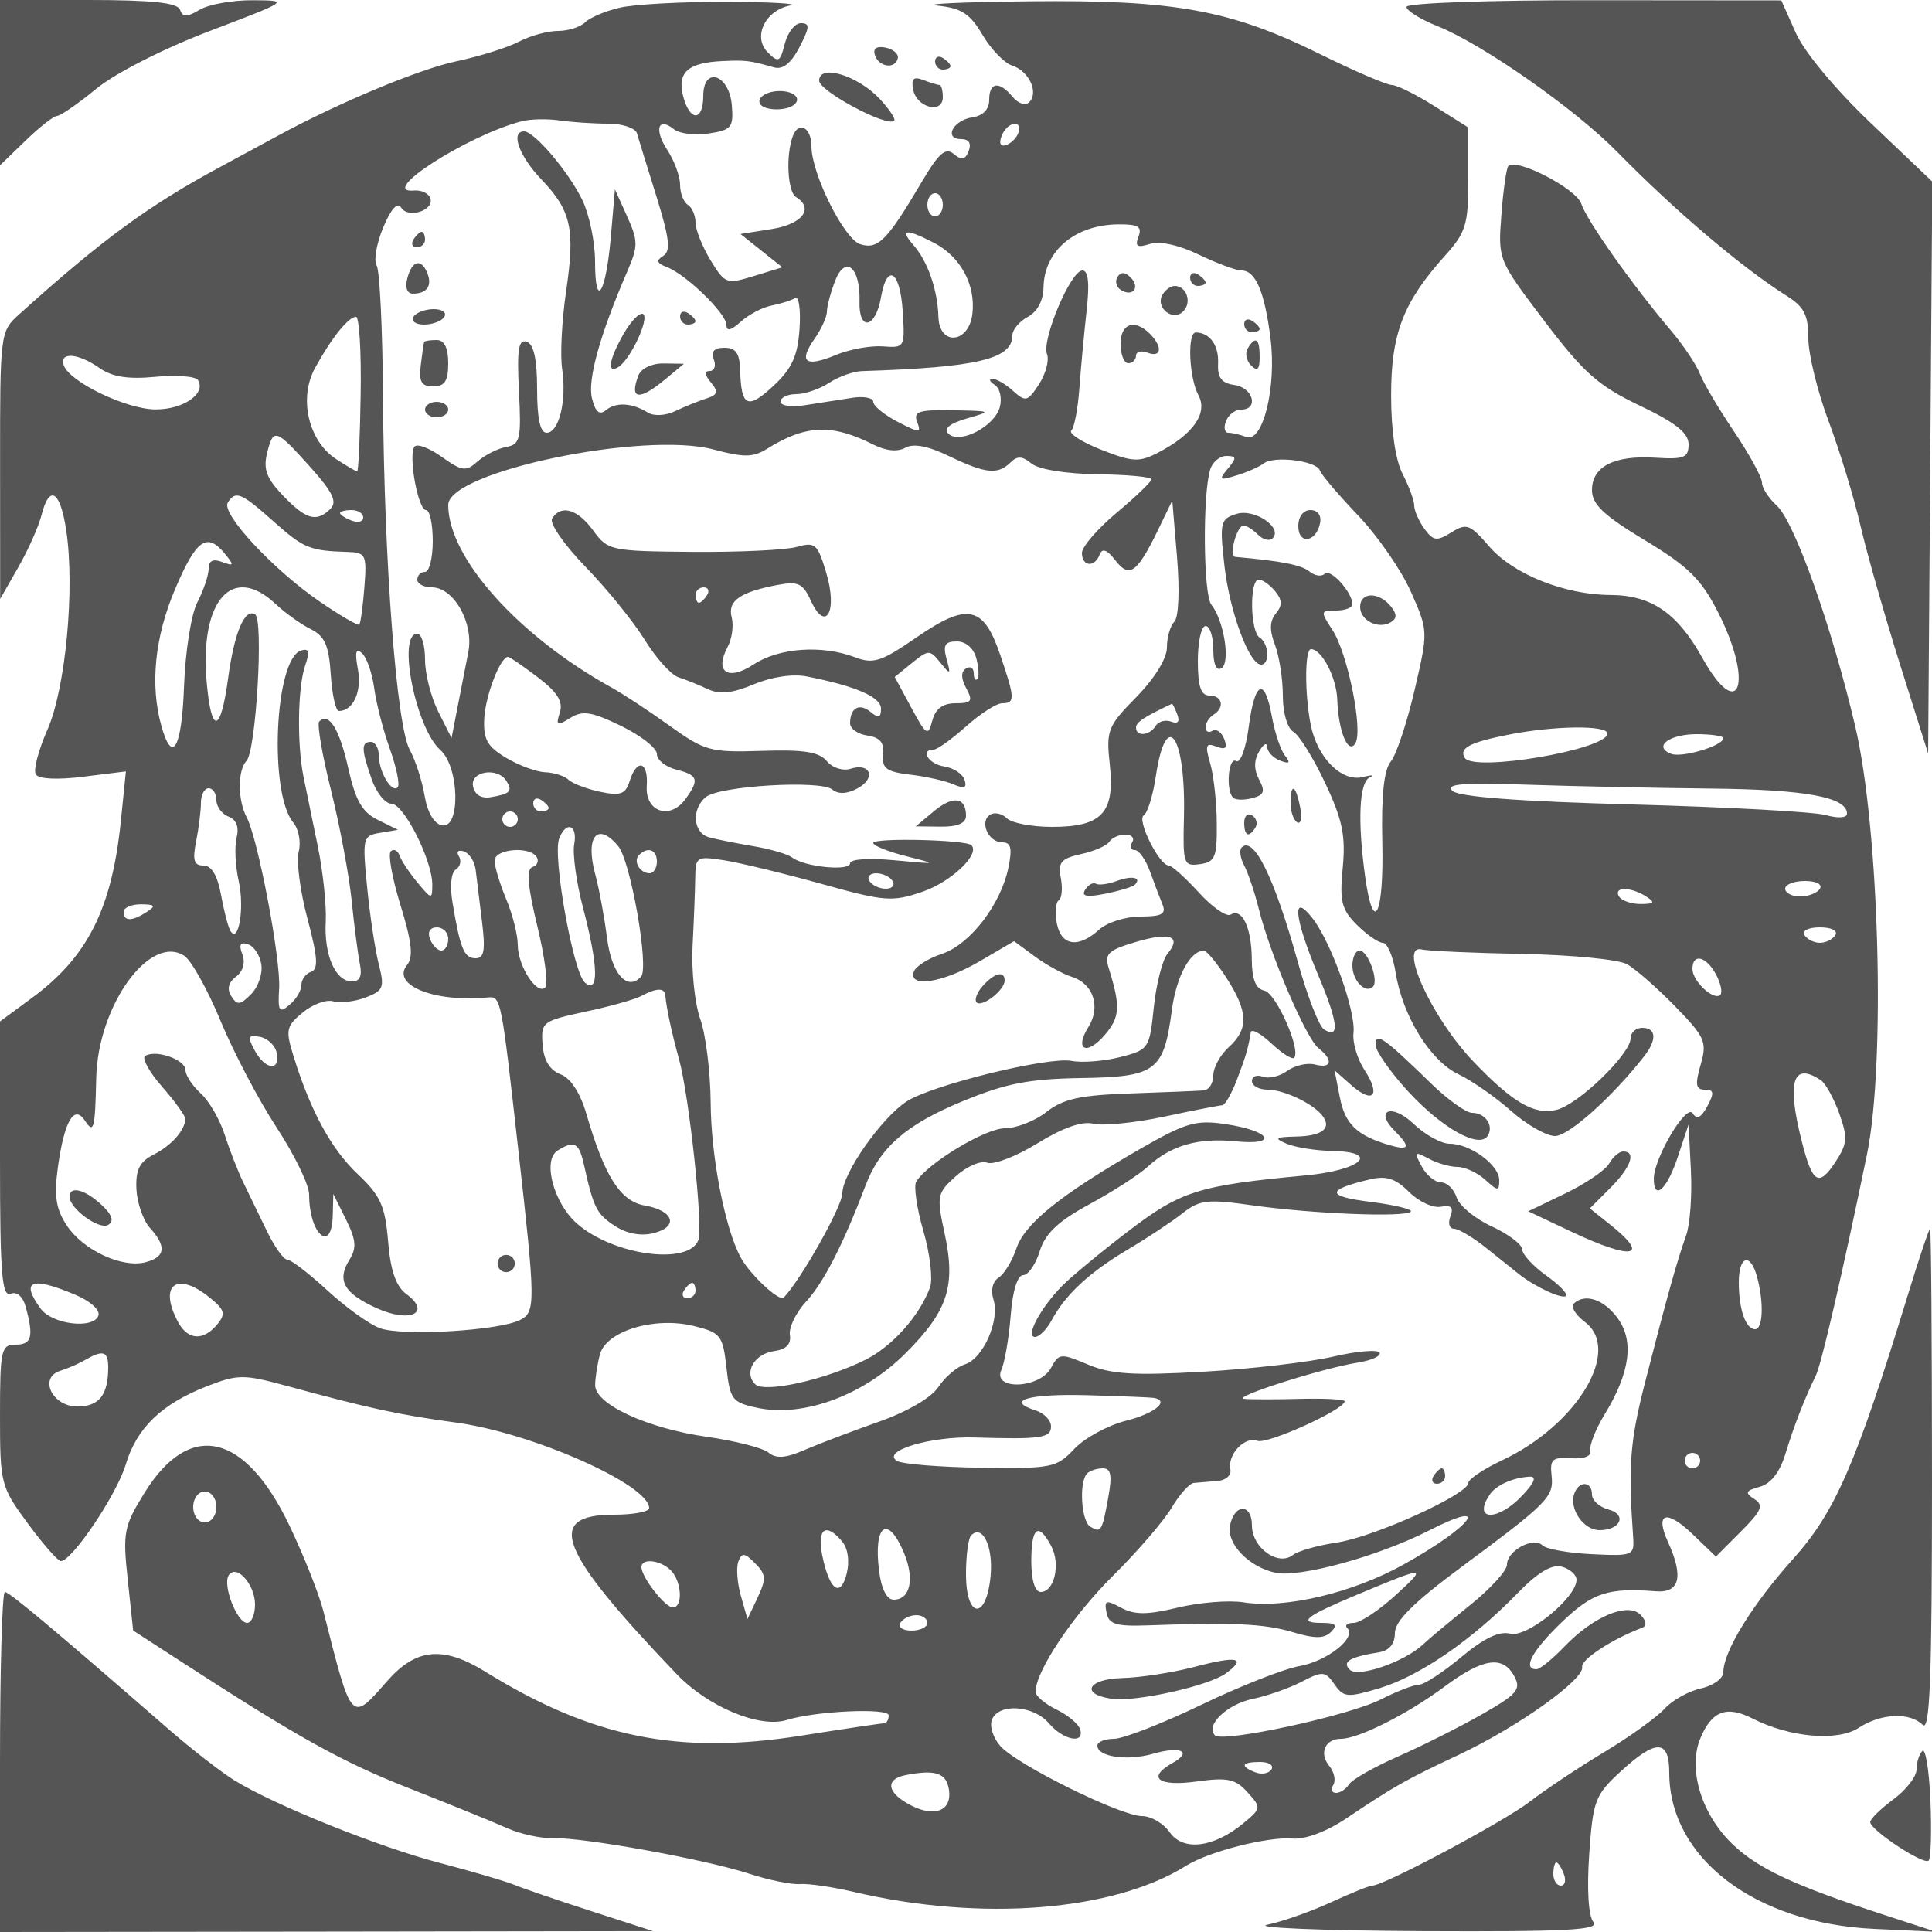 <svg xmlns="http://www.w3.org/2000/svg" version="1.0" width="250" height="250" viewBox="0 0 250 250" preserveAspectRatio="xMidYMid meet">
<g transform="translate(0,250) scale(0.01,-0.01)" fill="#555555" stroke="none">
<path d="M0 23930 l0 -1069 330 319 c181 176 365 320 408 320 43 0 272 158 508 352 248 203 867 518 1467 747 1036 394 1037 395 561 398 -262 2 -572 -53 -688 -122 -170 -100 -221 -100 -257 0 -33 90 -365 125 -1187 125 l-1142 0 0 -1070z"/>
<path d="M8016 24900 c-184 -43 -384 -128 -445 -189 -61 -61 -219 -111 -351 -111 -131 0 -359 -62 -505 -139 -146 -76 -512 -191 -815 -255 -480 -102 -1521 -537 -2300 -960 -137 -75 -472 -256 -743 -402 -934 -503 -1535 -943 -2612 -1914 -242 -218 -245 -242 -244 -1950 l1 -1730 234 409 c129 225 264 529 301 675 102 405 243 318 320 -197 114 -757 -9 -2049 -244 -2581 -116 -263 -184 -522 -150 -577 37 -60 279 -72 614 -30 l552 69 -66 -649 c-116 -1130 -430 -1753 -1151 -2283 l-412 -303 0 -1789 c0 -1472 24 -1778 137 -1735 84 32 161 -37 198 -178 103 -382 75 -481 -135 -481 -185 0 -200 -67 -200 -912 0 -888 9 -924 359 -1400 197 -268 390 -488 428 -488 145 0 722 858 839 1246 142 476 463 786 1052 1016 393 154 476 155 1000 13 1114 -303 1480 -382 2222 -483 989 -134 2500 -804 2500 -1107 0 -47 -204 -85 -453 -85 -904 0 -724 -460 805 -2059 407 -427 1077 -707 1428 -598 376 117 1320 160 1320 60 0 -57 -28 -103 -63 -103 -35 0 -512 -71 -1060 -158 -1597 -254 -2714 -29 -4100 828 -543 335 -893 302 -1264 -120 -475 -541 -458 -559 -828 900 -55 220 -253 718 -438 1106 -576 1209 -1293 1372 -1877 427 -268 -433 -283 -511 -217 -1124 l70 -658 579 -375 c1560 -1012 2124 -1326 2999 -1669 522 -205 1088 -436 1258 -512 170 -77 440 -136 600 -131 392 11 1970 -275 2535 -460 251 -82 546 -142 656 -134 110 9 425 -37 700 -102 1650 -386 3356 -251 4300 340 291 183 1057 378 1373 351 166 -14 442 89 700 262 625 419 763 497 1460 825 758 357 1621 973 1590 1133 -19 95 387 361 777 508 62 24 55 86 -19 165 -161 171 -610 -15 -988 -409 -154 -161 -317 -293 -362 -293 -185 0 -56 239 327 608 399 383 599 449 1217 401 311 -25 364 187 159 637 -173 380 -22 428 319 101 l301 -289 323 324 c271 271 299 340 173 421 -125 81 -113 107 71 158 143 39 260 188 332 425 109 357 248 717 394 1014 73 150 346 1331 661 2858 243 1178 161 4212 -151 5542 -303 1291 -786 2650 -1017 2859 -104 95 -190 228 -190 296 0 69 -163 366 -361 660 -199 294 -398 631 -443 749 -46 118 -211 365 -367 550 -506 596 -1099 1435 -1167 1649 -62 194 -837 596 -944 489 -25 -26 -66 -309 -90 -630 -45 -583 -44 -584 556 -1376 509 -671 697 -838 1233 -1094 466 -222 633 -355 633 -502 0 -173 -58 -196 -428 -173 -534 34 -822 -113 -822 -419 0 -184 150 -326 685 -649 567 -343 730 -504 950 -938 461 -912 272 -1443 -208 -582 -324 582 -660 810 -1192 812 -588 3 -1254 269 -1562 625 -251 291 -296 308 -492 185 -189 -117 -233 -112 -349 46 -72 100 -132 235 -132 301 0 65 -67 248 -149 406 -93 177 -150 564 -150 1015 -1 802 156 1210 695 1810 274 305 304 403 304 1000 l0 661 -436 275 c-239 151 -488 275 -554 275 -65 0 -488 182 -939 405 -1154 568 -1872 698 -3753 678 -862 -9 -1396 -34 -1186 -56 309 -32 421 -105 582 -379 110 -187 283 -365 384 -397 216 -69 346 -347 221 -472 -50 -50 -142 -21 -215 67 -175 210 -304 194 -304 -39 0 -122 -80 -205 -217 -225 -251 -37 -377 -282 -144 -282 98 0 133 -56 96 -153 -44 -115 -91 -125 -193 -40 -107 89 -194 13 -414 -360 -449 -761 -566 -880 -797 -807 -209 67 -631 913 -631 1267 0 241 -163 333 -240 134 -94 -247 -70 -723 40 -791 237 -146 84 -350 -309 -413 l-409 -65 271 -216 270 -215 -368 -113 c-354 -109 -374 -102 -561 205 -106 174 -193 393 -194 486 0 93 -45 197 -100 231 -55 34 -100 151 -100 259 0 109 -74 310 -164 448 -176 268 -122 437 87 269 70 -56 272 -80 450 -53 292 44 320 79 297 362 -32 404 -370 516 -370 122 0 -334 -177 -332 -262 4 -76 304 66 429 512 449 300 14 354 7 667 -82 113 -32 220 54 328 262 134 259 137 310 18 310 -78 0 -171 -120 -208 -266 -60 -239 -82 -250 -221 -111 -198 199 -33 544 291 606 124 24 -247 45 -825 47 -577 2 -1200 -32 -1384 -76z m-150 -1500 c187 0 357 -56 376 -125 20 -69 133 -436 252 -816 169 -544 188 -708 88 -770 -95 -59 -84 -95 47 -145 251 -96 771 -602 771 -750 0 -85 60 -71 186 44 103 92 283 187 401 209 117 23 253 66 302 96 48 30 74 -149 57 -397 -24 -353 -97 -514 -338 -739 -332 -310 -417 -272 -430 194 -6 227 -55 299 -204 299 -133 0 -177 -48 -138 -150 32 -82 9 -150 -51 -150 -73 0 -68 -50 14 -149 101 -122 90 -160 -63 -209 -102 -33 -283 -106 -401 -163 -122 -58 -275 -66 -350 -19 -204 128 -415 140 -545 32 -83 -69 -136 -23 -180 154 -60 239 105 830 462 1654 136 314 135 386 -7 700 l-158 350 -53 -617 c-64 -737 -204 -953 -204 -315 0 248 -74 604 -164 792 -176 365 -621 890 -755 890 -178 0 -64 -319 221 -618 391 -409 443 -643 322 -1460 -54 -370 -77 -818 -50 -996 61 -409 -40 -826 -201 -826 -83 0 -123 184 -123 566 0 385 -43 581 -135 612 -106 36 -127 -99 -100 -640 32 -621 16 -689 -165 -722 -110 -20 -276 -104 -370 -187 -152 -135 -200 -128 -468 62 -164 117 -322 174 -351 126 -78 -126 50 -817 152 -817 48 0 87 -180 87 -400 0 -220 -45 -400 -100 -400 -55 0 -100 -45 -100 -100 0 -55 85 -100 188 -100 285 0 546 -464 472 -838 -34 -172 -96 -492 -139 -712 l-78 -400 -171 340 c-95 188 -172 491 -172 675 0 184 -45 335 -100 335 -264 0 -21 -1223 299 -1506 245 -217 263 -1021 21 -974 -103 20 -189 166 -225 381 -32 192 -119 462 -194 599 -170 313 -331 2439 -345 4550 -5 880 -42 1651 -82 1714 -40 63 -2 285 85 493 101 242 185 334 232 257 91 -147 434 -35 377 123 -22 62 -116 106 -210 98 -485 -42 686 712 1392 896 110 29 329 34 488 11 158 -23 440 -42 628 -42z m5311 -119 c-22 -65 -93 -136 -158 -158 -73 -24 -96 21 -58 119 69 181 276 219 216 39z m-977 -931 c0 -82 -45 -150 -100 -150 -55 0 -100 68 -100 150 0 83 45 150 100 150 55 0 100 -67 100 -150z m2532 -412 c-49 -127 -18 -147 147 -95 128 41 375 -13 634 -138 234 -113 482 -205 552 -205 182 0 298 -271 375 -876 81 -633 -99 -1361 -315 -1278 -78 30 -181 54 -230 54 -49 0 -63 68 -31 150 31 83 120 150 197 150 232 0 155 284 -86 318 -169 24 -222 94 -213 282 10 232 -107 395 -287 398 -114 3 -90 -584 33 -813 125 -233 -70 -509 -528 -745 -238 -123 -326 -119 -729 40 -252 99 -427 211 -388 250 39 38 85 284 104 545 19 261 61 711 93 1000 41 359 23 525 -54 525 -150 0 -529 -895 -458 -1082 31 -80 -16 -256 -104 -391 -147 -225 -173 -231 -335 -85 -96 87 -216 157 -267 156 -51 0 -37 -36 29 -78 67 -42 97 -171 67 -286 -66 -253 -523 -489 -667 -345 -64 64 18 132 240 196 330 95 326 97 -183 106 -439 8 -512 -16 -460 -151 56 -146 33 -146 -253 2 -173 90 -315 206 -315 258 0 52 -124 76 -275 52 -151 -23 -421 -66 -600 -94 -180 -30 -325 -10 -325 45 0 53 92 97 204 97 111 0 303 66 425 146 122 80 312 148 422 152 1490 47 1949 155 1949 461 0 74 90 182 200 241 123 66 201 212 203 379 6 474 406 813 969 818 256 2 309 -30 260 -159z m-2648 -79 c344 -179 542 -542 499 -918 -44 -387 -429 -423 -440 -41 -10 347 -138 718 -320 925 -186 212 -105 222 261 34z m-962 -761 c-11 -391 208 -349 278 55 79 451 247 344 281 -180 30 -470 26 -477 -257 -455 -158 12 -432 -38 -609 -112 -394 -163 -487 -92 -275 210 88 126 160 283 160 350 0 66 47 244 104 394 132 348 331 185 318 -262z m-6455 -1198 c-8 -550 -29 -1000 -45 -1000 -16 0 -139 72 -274 160 -359 236 -486 790 -270 1181 214 389 431 659 529 659 42 0 69 -450 60 -1000z m-3380 338 c166 -116 370 -148 725 -114 272 26 519 7 550 -43 108 -174 -191 -381 -549 -379 -379 1 -1118 358 -1189 573 -57 175 188 156 463 -37z m10016 -992 c160 -81 312 -96 412 -40 105 59 295 23 567 -109 470 -227 632 -243 794 -81 87 87 153 84 271 -14 92 -76 443 -133 855 -139 384 -5 698 -34 698 -65 0 -30 -202 -225 -450 -432 -247 -207 -450 -441 -450 -521 0 -178 166 -192 230 -20 33 86 95 63 202 -75 182 -236 280 -167 551 389 l186 384 62 -735 c35 -427 21 -776 -35 -832 -53 -53 -96 -203 -96 -334 0 -142 -159 -400 -395 -641 -373 -380 -393 -430 -344 -879 67 -620 -103 -802 -748 -802 -260 0 -523 50 -584 111 -61 61 -159 83 -216 47 -143 -88 -26 -358 156 -358 113 0 131 -75 80 -325 -98 -480 -498 -998 -863 -1119 -177 -58 -339 -162 -362 -231 -69 -213 381 -141 853 136 l445 260 266 -196 c146 -108 364 -228 484 -266 276 -88 374 -388 212 -648 -187 -299 -21 -377 214 -100 195 228 203 368 50 857 -59 189 -13 234 343 341 448 134 605 78 417 -150 -67 -80 -146 -392 -178 -693 -55 -536 -65 -550 -436 -645 -209 -53 -491 -75 -627 -49 -302 58 -1812 -313 -2136 -525 -328 -215 -831 -935 -831 -1189 0 -165 -537 -1119 -759 -1349 -56 -58 -440 302 -558 522 -204 382 -383 1305 -387 1999 -3 396 -63 884 -135 1084 -71 201 -116 628 -99 950 17 322 32 716 34 874 4 277 19 286 379 229 206 -33 772 -170 1257 -305 815 -227 913 -235 1302 -102 373 127 753 487 636 603 -71 71 -1270 99 -1270 29 0 -35 191 -112 425 -171 417 -105 415 -106 -150 -53 -332 32 -575 15 -575 -39 0 -106 -595 -47 -750 75 -55 43 -280 109 -500 146 -220 37 -479 89 -575 115 -207 57 -231 364 -42 521 175 145 1483 223 1636 98 78 -64 190 -59 327 14 244 131 171 337 -90 254 -99 -32 -235 12 -307 99 -99 119 -298 151 -839 133 -667 -22 -739 -2 -1190 321 -264 190 -605 414 -758 499 -1208 669 -2112 1680 -2112 2362 0 431 2531 959 3435 717 390 -104 511 -103 691 10 500 312 841 325 1377 53z m-7275 -304 c278 -311 337 -437 249 -525 -180 -180 -315 -142 -614 169 -215 225 -259 343 -206 554 81 326 110 317 571 -198z m11860 -6 c-122 -148 -110 -157 113 -88 137 42 294 111 349 154 134 105 687 36 729 -90 19 -55 241 -316 493 -580 253 -264 561 -709 685 -989 225 -508 225 -510 47 -1275 -98 -421 -236 -836 -307 -922 -89 -107 -124 -440 -110 -1051 21 -947 -116 -1212 -223 -431 -99 722 -76 1214 61 1277 69 31 27 33 -92 4 -272 -67 -587 250 -672 674 -80 401 -78 981 3 981 139 0 330 -366 340 -650 14 -412 141 -720 234 -569 103 166 -99 1166 -296 1467 -158 242 -157 252 46 252 117 0 212 36 212 81 0 155 -284 468 -358 395 -40 -41 -129 -28 -198 29 -102 85 -369 137 -960 189 -86 8 19 406 108 406 37 0 121 -53 186 -118 65 -65 150 -87 189 -48 138 138 -235 390 -468 316 -208 -66 -218 -109 -155 -670 68 -598 321 -1280 475 -1280 115 0 101 276 -19 350 -123 76 -134 750 -12 750 48 0 144 -67 212 -150 94 -113 96 -184 10 -288 -81 -98 -85 -215 -12 -406 56 -148 102 -444 102 -658 0 -223 58 -422 137 -468 75 -44 261 -343 412 -665 223 -473 265 -680 226 -1092 -42 -436 -16 -541 183 -741 128 -127 279 -232 336 -232 57 0 132 -174 166 -387 89 -560 448 -1140 811 -1313 173 -82 480 -296 682 -475 201 -179 458 -325 570 -325 175 0 742 507 1152 1032 168 215 158 368 -25 368 -82 0 -150 -61 -150 -135 0 -202 -673 -854 -955 -925 -290 -73 -571 91 -1085 630 -534 561 -972 1519 -660 1444 83 -20 668 -46 1300 -58 633 -12 1240 -71 1350 -131 110 -60 391 -306 624 -545 392 -402 417 -461 332 -758 -74 -258 -63 -322 54 -322 119 0 125 -41 33 -214 -81 -150 -137 -177 -190 -92 -80 131 -503 -580 -503 -847 0 -292 171 -138 309 278 l141 425 30 -591 c17 -325 -11 -708 -63 -850 -114 -316 -248 -795 -533 -1909 -193 -756 -216 -1064 -151 -1994 16 -234 -6 -243 -533 -217 -302 14 -591 66 -640 114 -119 116 -460 -69 -460 -250 0 -77 -214 -311 -475 -521 -261 -210 -536 -440 -610 -510 -240 -227 -842 -435 -949 -328 -104 104 -1 164 384 227 128 21 200 110 200 248 0 154 242 395 850 846 1138 844 1208 915 1177 1194 -23 207 12 238 251 222 171 -12 268 26 251 100 -15 65 69 277 186 469 328 538 383 948 167 1243 -178 246 -429 327 -570 186 -39 -39 27 -145 147 -236 481 -363 -98 -1331 -1070 -1788 -241 -113 -439 -246 -439 -294 0 -146 -1220 -700 -1700 -771 -247 -37 -503 -109 -569 -161 -192 -151 -531 93 -531 383 0 286 -228 284 -284 -3 -45 -235 242 -534 587 -610 311 -68 1335 213 1987 546 839 428 557 52 -330 -441 -663 -368 -1531 -573 -2069 -488 -188 30 -570 -1 -850 -68 -397 -95 -558 -96 -734 -2 -197 106 -220 98 -189 -63 30 -151 123 -180 534 -165 1111 40 1510 21 1873 -87 289 -87 410 -86 498 2 89 89 61 117 -120 117 -320 0 -213 85 470 370 885 371 904 370 485 -12 -215 -197 -459 -358 -541 -358 -83 0 -120 -30 -83 -67 124 -125 -260 -429 -623 -493 -198 -35 -770 -261 -1271 -502 -500 -241 -1007 -438 -1125 -438 -118 0 -215 -40 -215 -88 0 -146 387 -202 723 -105 356 102 513 27 251 -119 -339 -190 -189 -309 305 -241 405 56 507 35 663 -138 181 -200 180 -209 -53 -402 -384 -317 -779 -365 -953 -117 -81 116 -243 210 -359 210 -274 0 -1609 659 -1831 904 -93 104 -144 258 -111 342 84 219 536 191 738 -46 189 -221 467 -272 403 -75 -22 69 -161 184 -308 255 -148 72 -268 175 -268 229 0 264 481 985 999 1498 318 315 660 712 761 882 101 171 230 316 287 322 56 5 193 17 303 25 111 8 187 74 171 150 -40 193 186 433 350 370 127 -49 1129 405 1129 512 0 25 -259 39 -575 31 -316 -9 -643 -8 -725 0 -176 18 1002 394 1474 470 179 29 303 87 277 129 -26 42 -299 18 -607 -54 -308 -71 -1063 -159 -1677 -194 -898 -51 -1190 -33 -1489 93 -353 149 -376 147 -478 -43 -144 -270 -764 -294 -642 -25 43 96 97 411 120 700 24 319 88 525 161 525 66 0 163 140 215 310 72 231 237 387 646 609 303 164 640 382 750 483 300 276 651 378 1135 330 570 -58 463 134 -125 222 -385 57 -513 20 -1104 -319 -1030 -593 -1495 -966 -1604 -1289 -55 -163 -158 -333 -230 -378 -77 -49 -105 -165 -67 -283 85 -270 -132 -764 -368 -839 -106 -34 -261 -166 -344 -293 -91 -139 -402 -320 -773 -451 -341 -120 -771 -283 -956 -363 -247 -107 -370 -117 -468 -36 -73 61 -430 152 -794 204 -777 110 -1453 422 -1451 670 1 95 29 274 62 397 81 304 707 493 1215 368 348 -86 375 -120 422 -538 47 -416 74 -452 400 -521 592 -127 1372 160 1917 705 550 551 654 869 505 1557 -104 481 -97 516 147 736 141 127 323 205 405 174 82 -32 375 81 651 251 329 203 578 290 723 253 122 -30 532 11 912 91 379 81 719 147 755 148 36 1 121 148 189 327 118 309 146 405 181 617 8 51 127 -13 265 -142 137 -129 270 -213 295 -188 96 96 -233 840 -385 870 -111 23 -160 145 -162 400 -1 411 -125 675 -273 583 -54 -33 -240 96 -414 288 -174 191 -349 347 -388 348 -123 1 -417 591 -323 649 49 30 119 257 156 504 135 902 391 527 364 -536 -15 -599 -4 -630 207 -600 197 28 222 89 218 532 -2 275 -41 624 -86 776 -68 232 -55 266 81 214 119 -46 146 -20 101 98 -34 89 -102 136 -151 106 -50 -31 -90 -11 -90 44 0 55 45 128 100 162 151 93 120 250 -50 250 -111 0 -150 117 -150 450 0 248 45 450 100 450 55 0 100 -138 100 -306 0 -190 40 -281 106 -240 119 73 31 621 -132 823 -103 129 -114 1425 -14 1748 29 96 123 175 209 175 133 0 136 -24 19 -164z m-12345 -686 c388 -345 464 -377 957 -392 234 -7 248 -37 215 -458 -19 -247 -49 -464 -66 -482 -16 -18 -248 117 -515 300 -599 411 -1274 1137 -1187 1277 100 162 173 132 596 -245z m1157 53 c0 -53 -67 -71 -150 -39 -82 31 -150 75 -150 97 0 21 68 39 150 39 83 0 150 -44 150 -97z m-1787 -472 c120 -147 115 -160 -38 -103 -119 45 -175 17 -175 -86 0 -84 -65 -278 -145 -432 -81 -157 -157 -636 -174 -1095 -29 -800 -152 -1013 -293 -508 -148 529 -86 1150 177 1768 274 647 413 745 648 456z m652 -645 c125 -118 330 -265 456 -327 182 -90 235 -211 259 -586 17 -260 64 -473 105 -473 185 0 300 252 246 540 -41 224 -27 282 54 207 61 -56 131 -259 157 -450 25 -191 116 -545 203 -788 86 -242 132 -466 101 -497 -78 -78 -243 200 -244 413 -1 96 -47 175 -102 175 -128 0 -126 -96 10 -485 60 -173 175 -315 255 -315 160 0 531 -735 529 -1050 -1 -191 -9 -190 -189 26 -104 125 -209 282 -233 350 -25 68 -76 95 -115 59 -39 -36 18 -351 126 -700 146 -473 168 -670 85 -771 -212 -260 353 -488 1044 -421 171 16 173 6 397 -1993 221 -1959 222 -2077 24 -2179 -273 -141 -1536 -215 -1822 -106 -137 52 -442 272 -678 490 -236 217 -467 395 -515 395 -48 0 -168 169 -267 375 -100 206 -236 488 -303 625 -67 138 -175 413 -239 613 -64 200 -205 443 -313 540 -108 98 -196 233 -196 301 0 134 -382 269 -521 183 -47 -29 51 -208 218 -398 166 -190 302 -378 301 -417 -3 -146 -178 -344 -409 -462 -185 -94 -235 -196 -224 -447 9 -179 88 -406 175 -502 218 -241 201 -377 -56 -444 -305 -80 -811 157 -1022 478 -138 211 -164 380 -114 744 83 603 210 824 350 611 116 -176 132 -116 147 550 20 933 690 1866 1137 1584 92 -58 304 -438 472 -844 168 -407 495 -1028 726 -1381 231 -352 420 -742 420 -866 0 -516 295 -773 306 -268 l7 275 164 -330 c131 -264 140 -369 45 -521 -167 -268 -73 -434 353 -627 432 -196 714 -61 383 183 -134 99 -205 302 -236 682 -38 457 -98 591 -389 866 -345 324 -612 814 -833 1524 -108 347 -98 393 117 571 128 106 306 172 395 145 89 -26 277 -4 418 49 232 89 248 130 172 428 -47 181 -115 630 -151 997 -63 643 -57 669 167 706 l232 39 -261 129 c-203 100 -289 250 -382 667 -114 509 -251 731 -376 606 -31 -30 37 -429 151 -885 114 -456 234 -1099 268 -1429 33 -330 82 -701 107 -825 32 -153 -1 -225 -102 -225 -214 0 -363 339 -340 773 11 207 -35 647 -103 977 -68 330 -151 735 -185 900 -85 424 -75 1157 22 1438 62 182 49 228 -56 193 -339 -113 -415 -1843 -98 -2225 71 -85 102 -255 70 -378 -32 -122 19 -512 114 -867 133 -500 143 -653 46 -686 -69 -23 -125 -100 -125 -171 0 -71 -69 -187 -154 -257 -134 -112 -152 -84 -134 212 23 376 -274 1940 -420 2215 -117 221 -119 608 -2 731 123 131 223 1825 111 1895 -135 83 -269 -234 -349 -825 -97 -717 -217 -738 -278 -48 -92 1054 332 1534 891 1009z m3394 -950 c255 -194 330 -314 285 -456 -54 -170 -38 -178 134 -71 161 101 275 83 658 -102 255 -124 464 -287 464 -364 0 -77 113 -167 250 -202 285 -71 303 -130 118 -383 -199 -273 -522 -162 -499 171 22 318 -127 362 -221 65 -54 -172 -118 -195 -382 -140 -174 37 -359 107 -411 157 -52 49 -187 92 -300 96 -113 4 -340 88 -505 186 -245 146 -297 240 -284 508 15 298 208 799 308 799 21 0 195 -119 385 -264z m8275 -481 c36 -93 8 -126 -79 -93 -74 28 -164 4 -201 -55 -78 -127 -254 -143 -254 -22 0 69 100 136 464 308 8 4 40 -58 70 -138z m5566 -247 c0 -207 -1730 -502 -1846 -315 -78 126 64 201 569 301 593 117 1277 124 1277 14z m1500 -60 c0 -97 -533 -257 -674 -203 -240 92 -29 255 330 255 189 0 344 -24 344 -52z m-15746 -555 c81 -131 49 -165 -200 -208 -125 -22 -210 29 -233 140 -40 196 319 253 433 68z m15585 -97 c1224 -12 1761 -111 1761 -324 0 -56 -113 -64 -275 -19 -151 42 -1274 104 -2495 137 -1489 40 -2259 99 -2337 177 -90 90 139 108 970 79 598 -20 1667 -43 2376 -50z m-19339 -149 c0 -84 71 -180 157 -214 102 -39 139 -135 105 -272 -29 -116 -17 -369 27 -563 78 -346 -3 -824 -109 -641 -29 51 -84 262 -121 468 -45 247 -122 375 -226 375 -124 0 -144 68 -95 313 34 171 62 396 62 500 0 103 45 187 100 187 55 0 100 -69 100 -153z m4300 -103 c0 -24 -45 -44 -100 -44 -55 0 -100 48 -100 106 0 58 45 78 100 44 55 -34 100 -82 100 -106z m-400 -144 c0 -55 -45 -100 -100 -100 -55 0 -100 45 -100 100 0 55 45 100 100 100 55 0 100 -45 100 -100z m730 -325 c-23 -124 28 -493 114 -821 199 -758 208 -1121 25 -969 -151 125 -421 1634 -334 1863 91 236 242 179 195 -73z m570 -25 c161 -194 402 -1573 295 -1688 -180 -194 -383 39 -441 507 -34 265 -102 635 -153 823 -131 485 32 680 299 358z m6650 50 c-34 -55 -19 -100 34 -100 53 0 141 -124 196 -275 55 -151 128 -345 163 -430 50 -122 -10 -155 -285 -155 -191 0 -433 -76 -536 -170 -269 -244 -491 -210 -547 82 -26 139 -15 273 25 298 40 25 52 154 27 288 -39 204 2 252 262 310 170 37 334 109 366 160 31 50 124 92 207 92 82 0 122 -45 88 -100z m-8495 -355 c13 -107 50 -409 82 -670 46 -370 28 -475 -82 -475 -149 0 -199 119 -299 717 -37 216 -19 394 43 432 57 36 75 113 39 171 -37 59 -9 87 64 63 71 -24 140 -131 153 -238z m790 164 c31 -51 6 -109 -56 -129 -80 -27 -61 -249 63 -761 97 -398 144 -757 104 -796 -107 -107 -356 278 -356 549 0 129 -67 396 -150 593 -82 198 -150 421 -150 497 0 154 454 193 545 47z m1555 -59 c0 -82 -42 -150 -94 -150 -126 0 -217 156 -137 236 113 113 231 69 231 -86z m3050 -250 c34 -55 -6 -100 -88 -100 -83 0 -178 45 -212 100 -34 55 6 100 88 100 83 0 178 -45 212 -100z m12000 -100 c-34 -55 -149 -100 -256 -100 -107 0 -194 45 -194 100 0 55 115 100 256 100 145 0 229 -43 194 -100z m-2250 -100 c122 -79 109 -97 -69 -98 -121 -1 -247 43 -281 98 -79 127 153 127 350 0z m-19400 -200 c-194 -125 -300 -125 -300 0 0 55 101 99 225 98 182 -1 196 -20 75 -98z m3900 -350 c0 -82 -40 -150 -89 -150 -49 0 -116 68 -147 150 -35 91 0 150 89 150 81 0 147 -68 147 -150z m17950 50 c-34 -55 -124 -100 -200 -100 -76 0 -166 45 -200 100 -35 57 51 100 200 100 149 0 235 -43 200 -100z m-20368 -383 c18 -120 -43 -292 -134 -383 -140 -141 -180 -145 -255 -25 -59 93 -38 179 61 253 91 68 123 182 82 289 -48 125 -27 163 73 130 78 -26 155 -144 173 -264z m12493 -178 c278 -435 284 -655 25 -889 -110 -100 -200 -264 -200 -365 0 -102 -56 -190 -125 -195 -69 -6 -494 -23 -944 -39 -656 -22 -873 -70 -1089 -239 -148 -117 -391 -212 -540 -212 -251 0 -997 -450 -1146 -690 -35 -57 7 -345 93 -641 86 -296 124 -624 85 -729 -137 -369 -488 -762 -834 -935 -518 -260 -1310 -435 -1428 -317 -151 151 -12 393 247 429 155 22 221 90 202 208 -16 96 79 292 213 436 223 241 478 739 762 1489 189 502 528 798 1258 1099 561 232 859 290 1534 301 972 15 1070 88 1175 874 58 444 243 783 419 772 37 -3 169 -163 293 -357z m6330 52 c61 -114 86 -233 56 -264 -83 -82 -361 176 -361 335 0 207 178 166 305 -71z m-13597 -266 c18 -185 87 -502 177 -825 132 -473 316 -2181 252 -2347 -126 -330 -1100 -198 -1570 213 -302 263 -451 820 -253 945 218 138 278 106 343 -186 124 -557 163 -634 400 -789 153 -100 336 -134 499 -93 331 83 264 292 -114 358 -315 55 -518 374 -754 1184 -80 274 -203 464 -335 514 -139 53 -217 180 -232 383 -22 293 -3 307 553 427 317 67 644 159 726 204 191 103 298 107 308 12z m-5027 -751 c47 -242 -150 -218 -286 35 -96 179 -85 204 71 174 100 -20 197 -114 215 -209z m19980 -351 c61 -40 168 -234 239 -431 111 -311 105 -392 -47 -624 -220 -335 -300 -285 -441 275 -193 766 -112 1019 249 780z m-824 -2548 c89 -332 76 -675 -26 -675 -122 0 -211 257 -211 608 0 345 151 388 237 67z m-21775 -224 c205 -85 337 -202 311 -275 -64 -179 -597 -115 -747 90 -264 361 -125 420 436 185z m1749 -40 c199 -161 213 -211 99 -350 -180 -216 -380 -203 -506 32 -256 478 -19 663 407 318z m6289 89 c0 -55 -48 -100 -106 -100 -58 0 -78 45 -44 100 34 55 82 100 106 100 24 0 44 -45 44 -100z m-7600 -992 c0 -359 -117 -508 -399 -508 -328 0 -505 376 -218 463 92 28 235 91 317 138 233 135 300 115 300 -93z m13525 -396 c220 -35 21 -202 -354 -296 -236 -60 -537 -224 -670 -365 -229 -243 -291 -256 -1208 -243 -531 7 -1020 47 -1086 88 -208 128 432 321 1007 303 860 -26 986 -7 986 144 0 79 -91 172 -201 207 -401 127 -91 217 672 196 428 -12 813 -28 854 -34z m7075 -812 c0 -55 -45 -100 -100 -100 -55 0 -100 45 -100 100 0 55 45 100 100 100 55 0 100 -45 100 -100z m-7659 -475 c-80 -442 -94 -466 -234 -379 -117 72 -147 581 -40 687 36 37 128 67 204 67 105 0 122 -90 70 -375z m5359 25 c-319 -340 -652 -332 -423 10 81 122 299 220 515 232 96 5 66 -74 -92 -242z m-16900 -150 c0 -111 -67 -200 -150 -200 -83 0 -150 89 -150 200 0 111 67 200 150 200 83 0 150 -89 150 -200z m8099 -449 c74 -89 97 -255 57 -414 -81 -322 -226 -212 -317 241 -69 345 51 425 260 173z m800 -149 c139 -335 79 -602 -135 -602 -89 0 -160 140 -189 375 -75 600 114 733 324 227z m1119 -296 c-55 -578 -318 -556 -318 27 0 239 30 463 66 499 148 149 288 -145 252 -526z m784 390 c125 -234 42 -596 -136 -596 -74 0 -121 155 -121 400 0 440 90 509 257 196z m-3798 -667 l-132 -279 -85 300 c-47 165 -62 364 -33 443 45 119 80 116 217 -22 142 -141 146 -202 33 -442z m-1124 351 c142 -142 160 -480 26 -480 -101 0 -406 393 -406 522 0 120 246 92 380 -42z m11720 -122 c0 -233 -642 -754 -859 -698 -141 37 -339 -58 -633 -303 -235 -196 -481 -357 -546 -357 -66 0 -287 -85 -491 -189 -414 -212 -2050 -566 -2150 -466 -128 129 156 402 489 471 188 39 474 139 635 223 270 140 303 137 423 -34 120 -172 166 -175 590 -48 512 155 1196 626 1776 1224 263 271 444 380 575 346 105 -28 191 -104 191 -169z m-17100 -320 c0 -131 -46 -238 -102 -238 -130 0 -319 485 -240 613 97 157 342 -112 342 -375z m8700 -238 c0 -55 -93 -100 -206 -100 -113 0 -178 45 -144 100 34 55 127 100 206 100 79 0 144 -45 144 -100z m7596 -693 c90 -168 36 -231 -421 -491 -289 -165 -778 -410 -1087 -546 -309 -136 -593 -298 -631 -359 -38 -61 -114 -111 -169 -111 -55 0 -71 47 -35 104 35 58 11 168 -53 246 -135 163 -53 350 153 350 225 0 861 320 1336 673 502 373 759 411 907 134z m-3143 -1203 c-33 -52 -125 -70 -206 -39 -207 79 -183 135 59 135 113 0 179 -43 147 -96z m-4173 -267 c38 -264 -179 -356 -483 -203 -319 160 -354 342 -78 396 389 76 530 27 561 -193z"/>
<path d="M5350 21900 c-34 -55 -14 -100 44 -100 58 0 106 45 106 100 0 55 -20 100 -44 100 -24 0 -72 -45 -106 -100z"/>
<path d="M5271 21400 c-32 -121 -3 -200 72 -200 179 0 251 99 189 260 -77 201 -200 173 -261 -60z"/>
<path d="M5350 20900 c-34 -55 28 -100 138 -100 110 0 228 45 262 100 34 55 -28 100 -138 100 -110 0 -228 -45 -262 -100z"/>
<path d="M8072 20684 c-192 -335 -224 -528 -71 -434 157 97 407 633 321 686 -43 27 -155 -87 -250 -252z"/>
<path d="M8800 20906 c0 -58 45 -106 100 -106 55 0 100 20 100 44 0 24 -45 72 -100 106 -55 34 -100 14 -100 -44z"/>
<path d="M5489 20575 c-7 -14 -26 -149 -44 -300 -26 -217 8 -275 161 -275 149 0 194 70 194 300 0 200 -50 300 -150 300 -82 0 -155 -11 -161 -25z"/>
<path d="M8261 20142 c-121 -315 9 -332 353 -45 l236 196 -264 4 c-151 2 -291 -65 -325 -155z"/>
<path d="M5500 19700 c0 -55 68 -100 150 -100 83 0 150 45 150 100 0 55 -67 100 -150 100 -82 0 -150 -45 -150 -100z"/>
<path d="M14460 21416 c-35 -56 -15 -132 45 -169 154 -95 253 35 125 163 -72 72 -128 74 -170 6z"/>
<path d="M15400 21406 c0 -58 45 -106 100 -106 55 0 100 20 100 44 0 24 -45 72 -100 106 -55 34 -100 14 -100 -44z"/>
<path d="M15045 21191 c-103 -166 128 -358 266 -220 116 116 43 329 -111 329 -49 0 -118 -49 -155 -109z"/>
<path d="M16100 20806 c0 -58 45 -106 100 -106 55 0 100 20 100 44 0 24 -45 72 -100 106 -55 34 -100 14 -100 -44z"/>
<path d="M14500 20550 c0 -137 45 -250 100 -250 55 0 100 44 100 97 0 53 68 71 150 39 180 -69 198 76 30 244 -198 198 -380 136 -380 -130z"/>
<path d="M16145 20491 c-37 -60 -17 -159 44 -220 81 -81 111 -53 111 109 0 241 -52 279 -155 111z"/>
<path d="M7144 18290 c-37 -60 157 -341 433 -625 275 -283 620 -708 766 -945 146 -236 342 -454 436 -484 94 -30 265 -99 380 -153 151 -72 315 -55 595 62 235 98 507 138 691 101 634 -126 955 -266 955 -416 0 -118 -32 -128 -134 -43 -146 121 -266 54 -266 -147 0 -69 101 -141 225 -158 162 -24 219 -92 203 -247 -18 -178 41 -222 350 -259 205 -24 457 -81 561 -126 140 -61 176 -46 142 59 -26 78 -144 155 -264 173 -201 30 -318 218 -135 218 45 0 233 135 418 300 185 165 395 300 468 300 169 0 166 65 -26 628 -216 635 -423 678 -1080 226 -461 -318 -560 -350 -801 -258 -425 161 -981 122 -1308 -93 -334 -220 -512 -100 -337 227 56 105 79 276 52 382 -56 212 107 327 593 419 266 50 329 21 430 -201 193 -423 351 -143 201 356 -112 377 -144 404 -382 337 -143 -40 -750 -69 -1350 -64 -1059 9 -1095 17 -1283 275 -203 279 -418 342 -533 156z m2006 -990 c-34 -55 -82 -100 -106 -100 -24 0 -44 45 -44 100 0 55 48 100 106 100 58 0 78 -45 44 -100z m3484 -821 c32 -121 37 -241 12 -266 -25 -26 -46 9 -46 76 0 68 -45 95 -100 61 -67 -41 -66 -127 3 -256 90 -167 71 -194 -138 -194 -166 0 -260 -70 -301 -225 -55 -207 -77 -194 -273 170 l-213 395 224 182 c214 173 230 173 366 4 132 -163 138 -159 80 49 -48 178 -20 225 134 225 117 0 218 -88 252 -221z"/>
<path d="M12085 14503 l-235 -196 325 -4 c218 -2 325 45 325 141 0 242 -167 265 -415 59z"/>
<path d="M12715 12240 c-74 -84 -109 -179 -78 -211 70 -69 363 159 363 283 0 133 -134 99 -285 -72z"/>
<path d="M16800 18192 c0 -244 234 -210 282 41 19 99 -32 167 -125 167 -92 0 -157 -85 -157 -208z"/>
<path d="M17600 17147 c0 -178 240 -296 400 -197 79 49 77 108 -7 209 -156 187 -393 180 -393 -12z"/>
<path d="M16159 15597 c-37 -283 -109 -478 -163 -445 -100 62 -138 -377 -40 -474 30 -31 142 -34 247 -6 155 40 172 87 90 240 -68 129 -69 247 0 364 55 96 102 123 104 60 2 -63 77 -143 167 -178 123 -47 139 -31 63 65 -55 70 -131 296 -168 502 -95 522 -221 468 -300 -128z"/>
<path d="M16700 14606 c0 -107 38 -218 86 -247 47 -29 64 58 38 194 -57 295 -124 324 -124 53z"/>
<path d="M16100 14356 c0 -176 60 -202 146 -63 31 51 12 121 -44 156 -56 35 -102 -7 -102 -93z"/>
<path d="M16067 14034 c-33 -33 -18 -139 33 -234 51 -96 136 -349 189 -562 143 -581 611 -1673 770 -1799 198 -156 175 -271 -42 -214 -100 26 -262 -11 -360 -82 -97 -71 -240 -105 -317 -75 -77 29 -140 4 -140 -57 0 -61 91 -111 201 -111 215 0 604 -187 717 -345 115 -159 -13 -255 -349 -262 -269 -6 -288 -21 -119 -93 110 -47 373 -89 583 -93 641 -12 386 -249 -341 -317 -1386 -130 -1611 -201 -2292 -721 -357 -273 -745 -594 -861 -713 -281 -289 -475 -656 -346 -656 55 0 153 99 217 219 176 329 489 619 990 916 248 147 563 356 700 464 222 175 322 187 900 105 780 -111 1979 -159 2055 -83 30 30 -205 87 -521 127 -577 72 -579 155 -7 291 212 50 331 12 505 -162 125 -125 311 -212 413 -192 134 26 168 -8 123 -125 -34 -88 -13 -160 46 -160 59 0 249 -113 422 -252 173 -138 362 -289 420 -336 204 -163 561 -328 608 -281 26 26 -90 145 -258 265 -168 120 -307 271 -309 336 -1 65 -179 199 -395 299 -216 99 -420 268 -454 375 -34 107 -124 194 -201 194 -77 0 -190 93 -251 208 -101 188 -93 197 90 100 110 -60 279 -108 375 -108 95 0 256 -74 356 -165 165 -150 183 -151 183 -6 0 196 -374 471 -642 471 -108 0 -318 116 -467 258 -280 269 -514 179 -242 -93 209 -209 189 -259 -74 -181 -419 123 -571 271 -638 619 l-68 347 216 -191 c284 -251 387 -134 172 194 -93 143 -157 358 -143 478 34 273 -283 1165 -527 1482 -276 358 -243 15 68 -725 262 -621 285 -838 78 -709 -65 41 -217 433 -339 872 -303 1091 -571 1639 -727 1483z"/>
<path d="M17500 12506 c0 -196 169 -370 266 -274 78 79 -65 468 -173 468 -51 0 -93 -87 -93 -194z"/>
<path d="M17800 11480 c0 -80 191 -353 425 -607 440 -477 920 -743 1027 -569 81 131 -33 296 -204 296 -77 0 -313 169 -525 375 -621 604 -723 675 -723 505z"/>
<path d="M20823 9945 c-48 -86 -303 -260 -567 -387 l-481 -232 556 -263 c794 -375 1035 -332 505 90 l-264 210 264 264 c268 268 341 473 169 473 -52 0 -134 -70 -182 -155z"/>
<path d="M18550 5900 c-34 -55 -14 -100 44 -100 58 0 106 45 106 100 0 55 -20 100 -44 100 -24 0 -72 -45 -106 -100z"/>
<path d="M20372 5675 c-72 -199 118 -475 326 -475 275 0 360 204 112 268 -115 31 -210 118 -210 194 0 172 -168 182 -228 13z"/>
<path d="M15450 3429 c-275 -72 -693 -137 -929 -143 -446 -12 -547 -208 -138 -268 309 -45 1255 165 1479 328 279 204 148 231 -412 83z"/>
<path d="M900 9515 c0 -155 386 -436 501 -364 78 48 50 130 -89 260 -213 198 -412 249 -412 104z"/>
<path d="M6455 8709 c-32 -53 -16 -122 36 -154 53 -32 122 -16 154 36 32 53 16 122 -36 154 -53 32 -122 16 -154 -36z"/>
<path d="M14450 13600 c-110 -41 -231 -57 -268 -36 -38 22 -101 -13 -141 -78 -52 -85 19 -99 261 -51 183 37 355 89 382 116 96 95 -37 123 -234 49z"/>
<path d="M18200 24911 c0 -49 182 -162 405 -251 582 -233 1781 -1073 2327 -1631 738 -753 1614 -1497 2193 -1861 220 -138 275 -247 275 -546 0 -205 118 -688 262 -1072 144 -385 330 -992 412 -1350 83 -357 314 -1167 513 -1800 l363 -1150 27 3700 27 3700 -788 750 c-461 438 -867 925 -977 1172 l-189 423 -2425 2 c-1355 2 -2425 -36 -2425 -86z"/>
<path d="M11322 24285 c52 -157 270 -182 296 -35 10 55 -63 116 -162 135 -115 22 -163 -14 -134 -100z"/>
<path d="M12100 24206 c0 -58 45 -106 100 -106 55 0 100 20 100 44 0 24 -45 72 -100 106 -55 34 -100 14 -100 -44z"/>
<path d="M10600 23957 c0 -137 882 -608 971 -519 22 22 -64 150 -190 285 -285 303 -781 452 -781 234z"/>
<path d="M11816 23841 c45 -234 384 -321 384 -98 0 86 -19 157 -42 157 -23 0 -117 29 -210 65 -127 48 -159 18 -132 -124z"/>
<path d="M10019 23817 c-127 -18 -212 -85 -189 -150 35 -102 354 -111 455 -14 98 95 -62 193 -266 164z"/>
<path d="M24682 8225 c-666 -2173 -935 -2790 -1477 -3395 -527 -586 -905 -1200 -905 -1468 0 -80 -130 -175 -290 -210 -159 -35 -370 -153 -470 -262 -99 -110 -452 -364 -785 -564 -333 -200 -762 -487 -955 -636 -329 -256 -1892 -1090 -2042 -1090 -38 0 -280 -98 -538 -217 -259 -119 -627 -249 -820 -289 -193 -39 702 -76 1987 -83 1885 -9 2317 14 2232 117 -65 78 -86 418 -55 875 49 698 75 768 405 1072 460 423 631 420 631 -13 0 -1104 1109 -1950 2650 -2022 l800 -37 -650 212 c-1174 382 -1645 601 -1977 917 -405 386 -586 975 -421 1373 148 357 341 429 679 256 477 -244 1097 -298 1369 -120 288 189 663 206 830 39 93 -93 120 607 120 3150 0 1799 -11 3270 -25 3270 -14 -1 -146 -394 -293 -875z m-4446 -7475 c32 -82 14 -150 -39 -150 -53 0 -97 68 -97 150 0 82 18 150 39 150 22 0 66 -68 97 -150z"/>
<path d="M0 2200 l0 -2200 4225 5 4225 6 -800 259 c-440 142 -890 296 -1000 342 -110 45 -537 171 -950 279 -799 208 -2145 749 -2665 1070 -173 107 -556 404 -850 660 -1488 1296 -2065 1779 -2122 1779 -35 0 -63 -990 -63 -2200z"/>
<path d="M24875 2342 c-41 -41 -75 -149 -75 -240 0 -90 -135 -264 -300 -386 -165 -122 -300 -254 -299 -294 1 -104 694 -561 756 -498 29 28 39 376 23 773 -17 396 -64 687 -105 645z"/>
</g>
</svg>